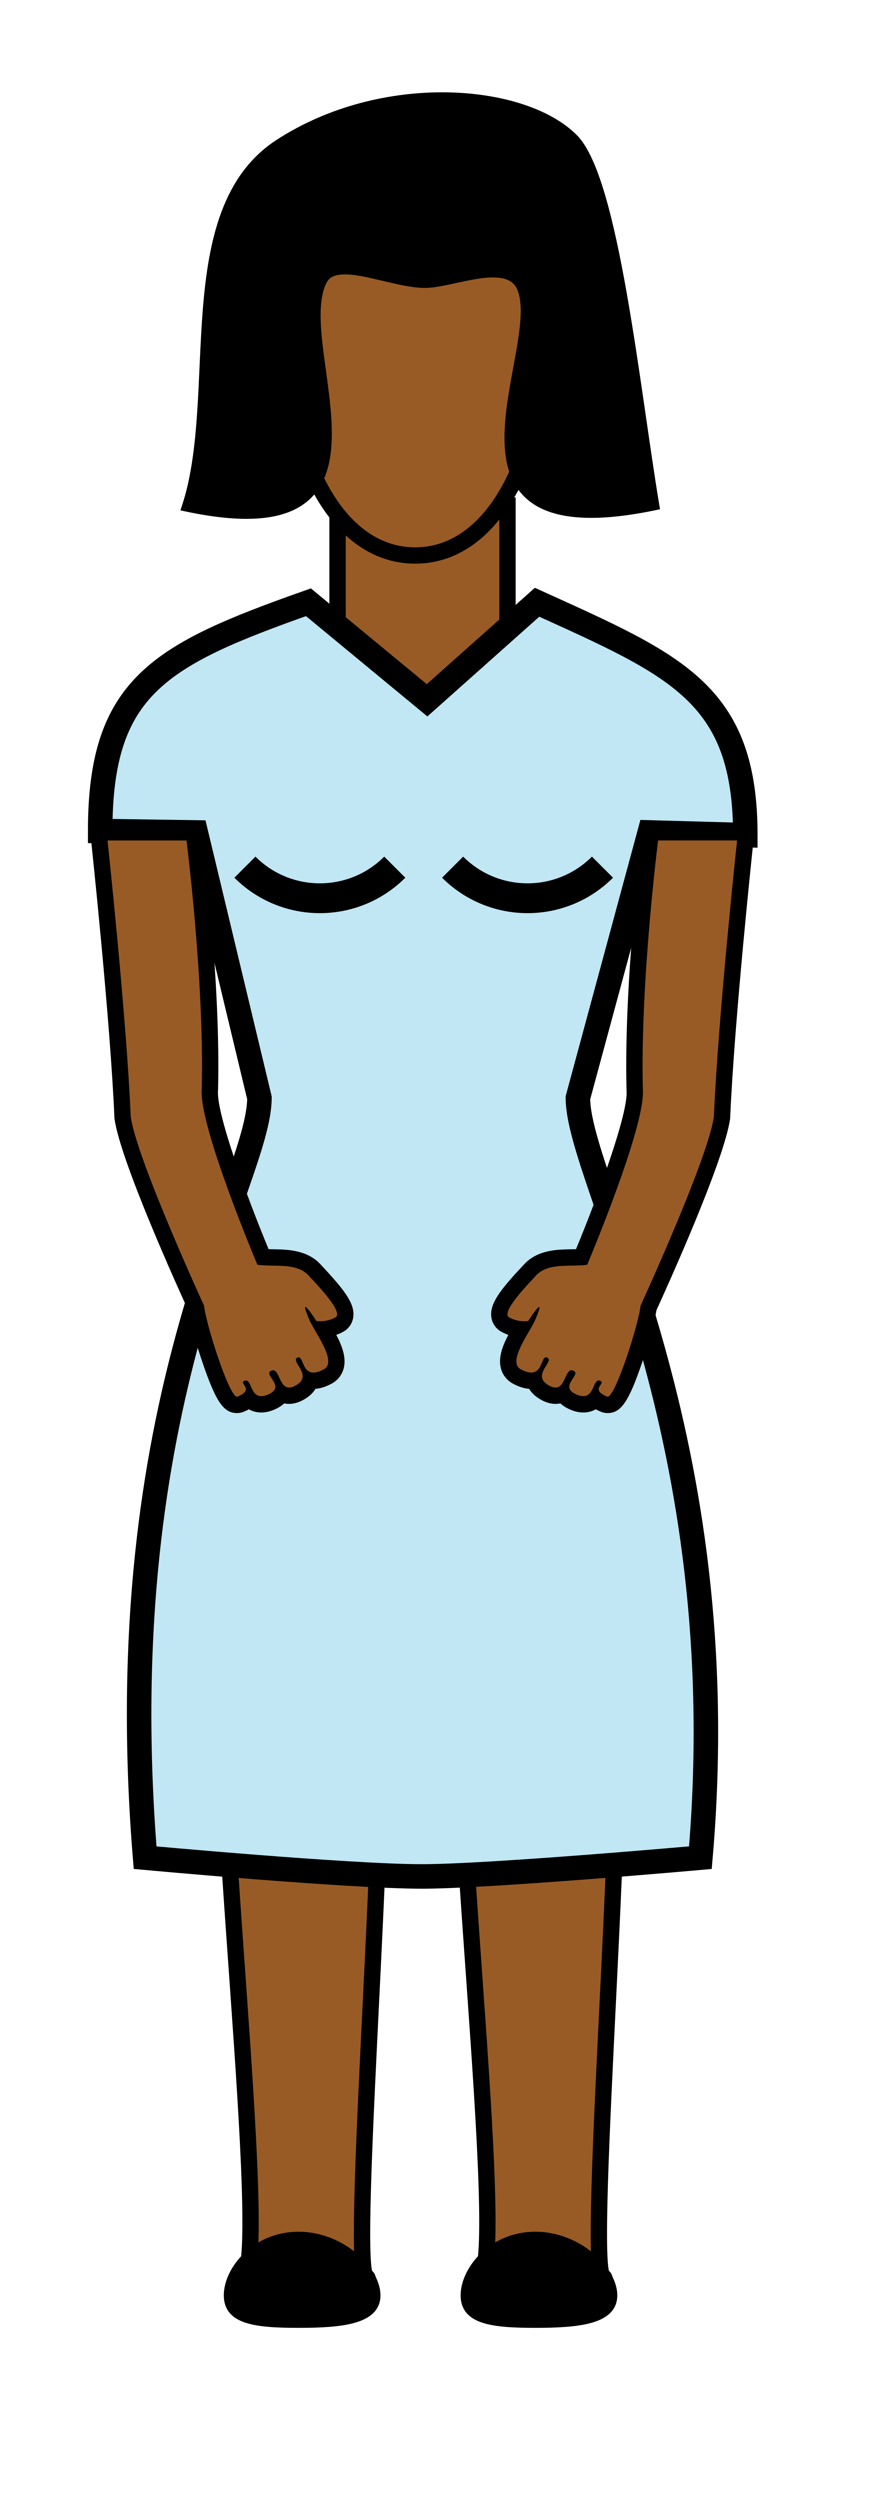 <?xml version="1.0" encoding="utf-8"?>
<!-- Generator: Adobe Illustrator 15.1.0, SVG Export Plug-In  -->
<!DOCTYPE svg PUBLIC "-//W3C//DTD SVG 1.1//EN" "http://www.w3.org/Graphics/SVG/1.1/DTD/svg11.dtd">
<svg version="1.1"
	 xmlns="http://www.w3.org/2000/svg" xmlns:xlink="http://www.w3.org/1999/xlink" xmlns:a="http://ns.adobe.com/AdobeSVGViewerExtensions/3.0/"
	 x="0px" y="0px" width="216px" height="612px" viewBox="-21.535 -22.597 216 612" enable-background="new -21.535 -22.597 216 612"
	 xml:space="preserve">
<defs>
</defs>
<polygon id="pants_1_" display="none" fill="#18508A" stroke="#000000" stroke-width="6" stroke-miterlimit="10" points="
	31.749,312.142 132.243,312.142 140.243,543.132 92.246,543.132 84.746,370.759 79.996,546.132 26.749,544.755 "/>
<rect id="neck_2_" x="61.131" y="101.175" fill="#995B25" stroke="#000000" stroke-width="4" stroke-miterlimit="10" width="41.615" height="47.5"/>
<path id="shirt_1_" display="none" fill="#1C75BC" stroke="#000000" stroke-width="6" stroke-miterlimit="10" d="M136.992,275.141
	c0,20.434,3.435,37-17,37c0,0-19.194,4-35.86,4c-18,0-40.132-4-40.132-4c-20.435,0-17-16.566-17-37l-0.585-93.966L3,180.828
	c0-35.319,8.722-56,41-56l39.055,10l36.938-10c36.396,0,41,22.347,41,57l-23.415-0.652L136.992,275.141z"/>
<path id="Lleg_3_" fill="#995B25" stroke="#000000" stroke-width="4" stroke-miterlimit="10" d="M68.146,534.821
	c4.427,1.458-38.014,0-30.347,0s-9.333-141.418-3-141.418s30.028-1,35.347,0S63.718,533.363,68.146,534.821z"/>
<path id="Lshoe_3_" stroke="#000000" stroke-width="1.487" stroke-miterlimit="10" d="M70.896,539.277
	c0,6.322-8.663,7.215-19.349,7.215c-10.687,0-17.531-0.893-17.531-7.215c0-6.32,6.845-14.831,17.531-14.831
	C62.232,524.446,70.896,532.957,70.896,539.277z"/>
<path id="Lleg_2_" fill="#995B25" stroke="#000000" stroke-width="4" stroke-miterlimit="10" d="M126.146,534.821
	c4.427,1.458-38.014,0-30.347,0c7.666,0-9.334-141.418-3-141.418c6.332,0,30.027-1,35.347,0S121.719,533.363,126.146,534.821z"/>
<path id="Lshoe_2_" stroke="#000000" stroke-width="1.487" stroke-miterlimit="10" d="M128.896,539.277
	c0,6.322-8.663,7.215-19.349,7.215c-10.688,0-17.531-0.893-17.531-7.215c0-6.32,6.844-14.831,17.531-14.831
	C120.232,524.446,128.896,532.957,128.896,539.277z"/>
<path id="dress_1_" fill="#C0E7F3" stroke="#000000" stroke-width="6" stroke-miterlimit="10" d="M119.992,246.141
	c0,20.434,38.98,82.262,30,186c0,0-51.527,4.595-68.193,4.595c-18,0-67.799-4.595-67.799-4.595c-9.202-112.835,28-165.566,28-186
	l-15.585-64.966L3,180.828c0-35.319,14.465-43.091,51-56l29.055,24l26.938-24c34.141,15.49,51,22.347,51,57l-23.415-0.652
	L119.992,246.141z"/>
<path id="lboob_1_" fill="none" stroke="#000000" stroke-width="7.299" stroke-miterlimit="10" d="M38.444,189.676
	c10.144,10.143,26.558,10.143,36.701,0"/>
<path id="boob_1_" fill="none" stroke="#000000" stroke-width="7.299" stroke-miterlimit="10" d="M89.31,189.676
	c10.145,10.144,26.558,10.142,36.7,0"/>
<path fill="#995B25" stroke="#000000" stroke-width="4" stroke-miterlimit="10" d="M112.132,55.88c0,31.756-12.118,57.5-32,57.5
	s-32-25.744-32-57.5s12.118-42.5,32-42.5S112.132,24.124,112.132,55.88z"/>
<g id="LARM_3_">
	<path fill="#995B25" d="M36.513,321.307c-1.581,0-3.063-0.798-6.5-10.842c-1.506-4.401-3.159-10.12-3.529-12.908
		c-1.679-3.664-16.52-36.26-17.983-46.485l-0.014-0.099l-0.004-0.1c-1.021-23.992-5.627-67.086-5.673-67.519l-0.237-2.213h23.33
		l0.223,1.748c0.044,0.347,4.417,35.047,3.745,61.302c-0.502,6.885,8.825,30.901,13.018,40.943c0.745,0.051,1.551,0.063,2.387,0.075
		c3.544,0.054,7.56,0.115,10.284,3.125c0.183,0.202,0.428,0.465,0.716,0.773c4.651,4.993,7.099,8.148,6.71,10.522
		c-0.145,0.885-0.657,1.606-1.443,2.032c-1.359,0.737-2.7,1.03-3.772,1.128c1.783,3.088,3.662,6.512,2.908,9.155
		c-0.3,1.053-0.98,1.888-1.965,2.414c-1.3,0.693-2.442,1.031-3.492,1.031c-0.275,0-0.533-0.021-0.776-0.062
		c-0.004,0.015-0.008,0.03-0.013,0.046c-0.368,1.277-1.358,2.323-2.944,3.11c-0.765,0.38-1.511,0.573-2.216,0.573
		c0,0-0.001,0-0.001,0c-0.724,0-1.328-0.186-1.837-0.479c-0.479,0.819-1.316,1.493-2.501,2.01c-0.889,0.387-1.697,0.575-2.468,0.576
		c-1.346,0-2.292-0.555-2.969-1.261c-0.644,0.566-1.436,0.949-2.088,1.223C37.123,321.246,36.822,321.307,36.513,321.307z"/>
	<g>
		<path d="M24.141,183.141c0,0,4.405,34.592,3.729,60.999c-0.666,9.081,13.631,42.858,13.631,42.858
			c3.994,0.596,9.568-0.644,12.574,2.678c1.715,1.896,8.759,9.011,6.513,10.229c-1.434,0.777-2.853,0.928-3.735,0.928
			c-0.557,0-0.9-0.06-0.9-0.06s-2.207-3.445-2.679-3.445c-0.227-0.001-0.056,0.789,0.945,3.123
			c1.346,3.14,6.958,10.326,3.551,12.145c-1.064,0.568-1.894,0.796-2.55,0.796c-2.664,0-2.494-3.744-3.619-3.745
			c-0.092,0-0.193,0.025-0.304,0.079c-1.917,0.927,4.288,4.495-0.699,6.969c-0.513,0.255-0.951,0.365-1.328,0.365
			c-2.344,0-2.375-4.237-3.922-4.237c-0.151,0-0.317,0.04-0.5,0.129c-2.035,0.981,3.81,3.835-0.714,5.805
			c-0.66,0.287-1.209,0.41-1.67,0.41c-2.592,0-2.428-3.854-3.765-3.854c-0.089,0-0.185,0.018-0.288,0.054
			c-1.834,0.646,2.718,2.031-1.777,3.918c-0.038,0.016-0.077,0.023-0.118,0.023c-1.963,0-7.631-17.872-8.08-22.299
			c0,0-16.458-35.777-17.952-46.22c-1.035-24.335-5.683-67.647-5.683-67.647H24.141 M27.664,179.141h-3.523H4.798H0.346l0.475,4.427
			c0.046,0.432,4.646,43.463,5.663,67.39l0.009,0.199l0.028,0.198c1.474,10.3,15.437,41.123,18.024,46.772
			c0.476,3.132,2.134,8.774,3.575,12.985c3.237,9.459,5.12,12.194,8.393,12.194c0.577,0,1.139-0.113,1.67-0.337
			c0.272-0.114,0.721-0.303,1.232-0.588c0.813,0.472,1.814,0.783,3.046,0.783c1.052,0,2.121-0.243,3.268-0.743
			c0.934-0.406,1.715-0.9,2.34-1.479c0.372,0.075,0.771,0.116,1.199,0.116c1.017,0,2.063-0.264,3.108-0.783
			c1.521-0.755,2.643-1.728,3.347-2.903c1.234-0.088,2.525-0.499,3.929-1.249c1.453-0.775,2.5-2.064,2.946-3.63
			c0.76-2.663-0.328-5.563-1.779-8.332c0.547-0.191,1.109-0.434,1.674-0.741c1.322-0.717,2.22-1.98,2.463-3.468
			c0.527-3.224-1.909-6.505-7.222-12.208c-0.28-0.301-0.518-0.556-0.695-0.752c-3.308-3.655-8.18-3.729-11.737-3.783
			c-0.361-0.005-0.716-0.011-1.061-0.02c-5.362-12.951-12.793-33.182-12.385-38.758l0.007-0.095l0.002-0.095
			c0.676-26.408-3.579-60.182-3.76-61.606L27.664,179.141L27.664,179.141z"/>
	</g>
</g>
<path stroke="#000000" stroke-width="2.275" stroke-miterlimit="10" d="M118.973,11.331c9.923,10.072,14.976,60.721,19.825,89.844
	c-58.667,12.205-25.465-39.126-32.788-53.705c-3.428-6.824-16.397-0.947-23.013-0.734c-8.463,0.272-22.247-7.069-25.552-0.678
	c-8.551,16.539,22.687,67.321-33.313,55.432c9-27.333-2.81-72.328,22.664-88.875C72.269-3.93,106.828-0.996,118.973,11.331z"/>
<g id="LARM_2_">
	<path fill="#995B25" d="M127.257,321.307c-0.309,0-0.608-0.061-0.893-0.18c-0.65-0.273-1.442-0.657-2.086-1.223
		c-0.678,0.706-1.624,1.261-2.97,1.261c-0.771,0-1.579-0.188-2.469-0.576c-1.185-0.517-2.021-1.19-2.5-2.01
		c-0.509,0.294-1.114,0.479-1.838,0.479c-0.705,0-1.451-0.193-2.218-0.574c-1.585-0.786-2.575-1.832-2.942-3.109
		c-0.005-0.016-0.009-0.031-0.014-0.046c-0.242,0.04-0.501,0.062-0.775,0.062c-1.05,0-2.192-0.337-3.493-1.031
		c-0.984-0.526-1.664-1.361-1.965-2.414c-0.754-2.644,1.125-6.067,2.908-9.155c-1.073-0.098-2.414-0.391-3.773-1.128
		c-0.785-0.426-1.298-1.147-1.442-2.032c-0.388-2.374,2.059-5.53,6.711-10.523c0.287-0.309,0.532-0.571,0.714-0.772
		c2.725-3.01,6.741-3.071,10.284-3.125c0.837-0.013,1.644-0.024,2.388-0.075c4.193-10.042,13.521-34.054,13.022-40.848
		c-0.676-26.35,3.696-61.05,3.74-61.397l0.223-1.748h23.329l-0.237,2.213c-0.046,0.433-4.651,43.527-5.672,67.519l-0.004,0.1
		l-0.015,0.099c-1.464,10.225-16.305,42.821-17.983,46.484c-0.37,2.788-2.022,8.508-3.528,12.91
		c-3.435,10.035-4.918,10.841-6.497,10.841C127.26,321.307,127.258,321.307,127.257,321.307z"/>
	<g>
		<path d="M158.973,183.141c0,0-4.646,43.312-5.682,67.647c-1.495,10.443-17.953,46.22-17.953,46.22
			c-0.447,4.427-6.117,22.299-8.079,22.299c-0.041,0-0.081-0.008-0.118-0.023c-4.496-1.887,0.057-3.272-1.777-3.918
			c-0.104-0.036-0.199-0.054-0.288-0.054c-1.338,0.001-1.174,3.854-3.767,3.854c-0.461,0-1.01-0.123-1.67-0.41
			c-4.523-1.97,1.322-4.823-0.713-5.805c-0.184-0.089-0.35-0.129-0.5-0.129c-1.548,0-1.579,4.237-3.924,4.237
			c-0.377,0-0.814-0.11-1.328-0.365c-4.986-2.474,1.218-6.042-0.699-6.969c-0.111-0.054-0.212-0.079-0.304-0.079
			c-1.125,0-0.955,3.745-3.618,3.745c-0.657,0-1.487-0.228-2.551-0.796c-3.407-1.818,2.205-9.005,3.551-12.145
			c1-2.334,1.171-3.123,0.945-3.123c-0.474,0-2.68,3.445-2.68,3.445s-0.344,0.06-0.9,0.06c-0.883,0-2.302-0.15-3.734-0.928
			c-2.246-1.218,4.797-8.333,6.512-10.229c3.006-3.321,8.58-2.082,12.574-2.678c0,0,14.297-33.778,13.632-42.858
			c-0.676-26.406,3.729-60.999,3.729-60.999H158.973 M163.425,179.141h-4.452h-19.342h-3.522l-0.445,3.495
			c-0.182,1.425-4.437,35.199-3.761,61.606l0.003,0.095l0.007,0.095c0.408,5.579-7.023,25.81-12.385,38.758
			c-0.345,0.008-0.7,0.014-1.062,0.02c-3.557,0.054-8.429,0.128-11.736,3.782c-0.178,0.197-0.415,0.452-0.695,0.752
			c-5.313,5.703-7.748,8.984-7.221,12.209c0.243,1.487,1.141,2.751,2.464,3.469c0.564,0.307,1.126,0.549,1.673,0.741
			c-1.451,2.768-2.538,5.668-1.779,8.331c0.446,1.565,1.493,2.854,2.947,3.631c1.404,0.749,2.694,1.16,3.929,1.248
			c0.705,1.176,1.826,2.148,3.35,2.904c1.043,0.519,2.089,0.782,3.105,0.782c0.428,0,0.827-0.041,1.199-0.116
			c0.625,0.579,1.406,1.073,2.341,1.479c1.146,0.5,2.215,0.743,3.267,0.743c1.233,0,2.234-0.313,3.047-0.784
			c0.513,0.287,0.963,0.476,1.237,0.591c0.526,0.222,1.089,0.335,1.666,0.335c3.272,0,5.154-2.735,8.392-12.194
			c1.441-4.211,3.1-9.854,3.575-12.985c2.587-5.649,16.551-36.472,18.025-46.772l0.028-0.198l0.008-0.199
			c1.019-23.93,5.616-66.958,5.663-67.39L163.425,179.141L163.425,179.141z"/>
	</g>
</g>
</svg>
